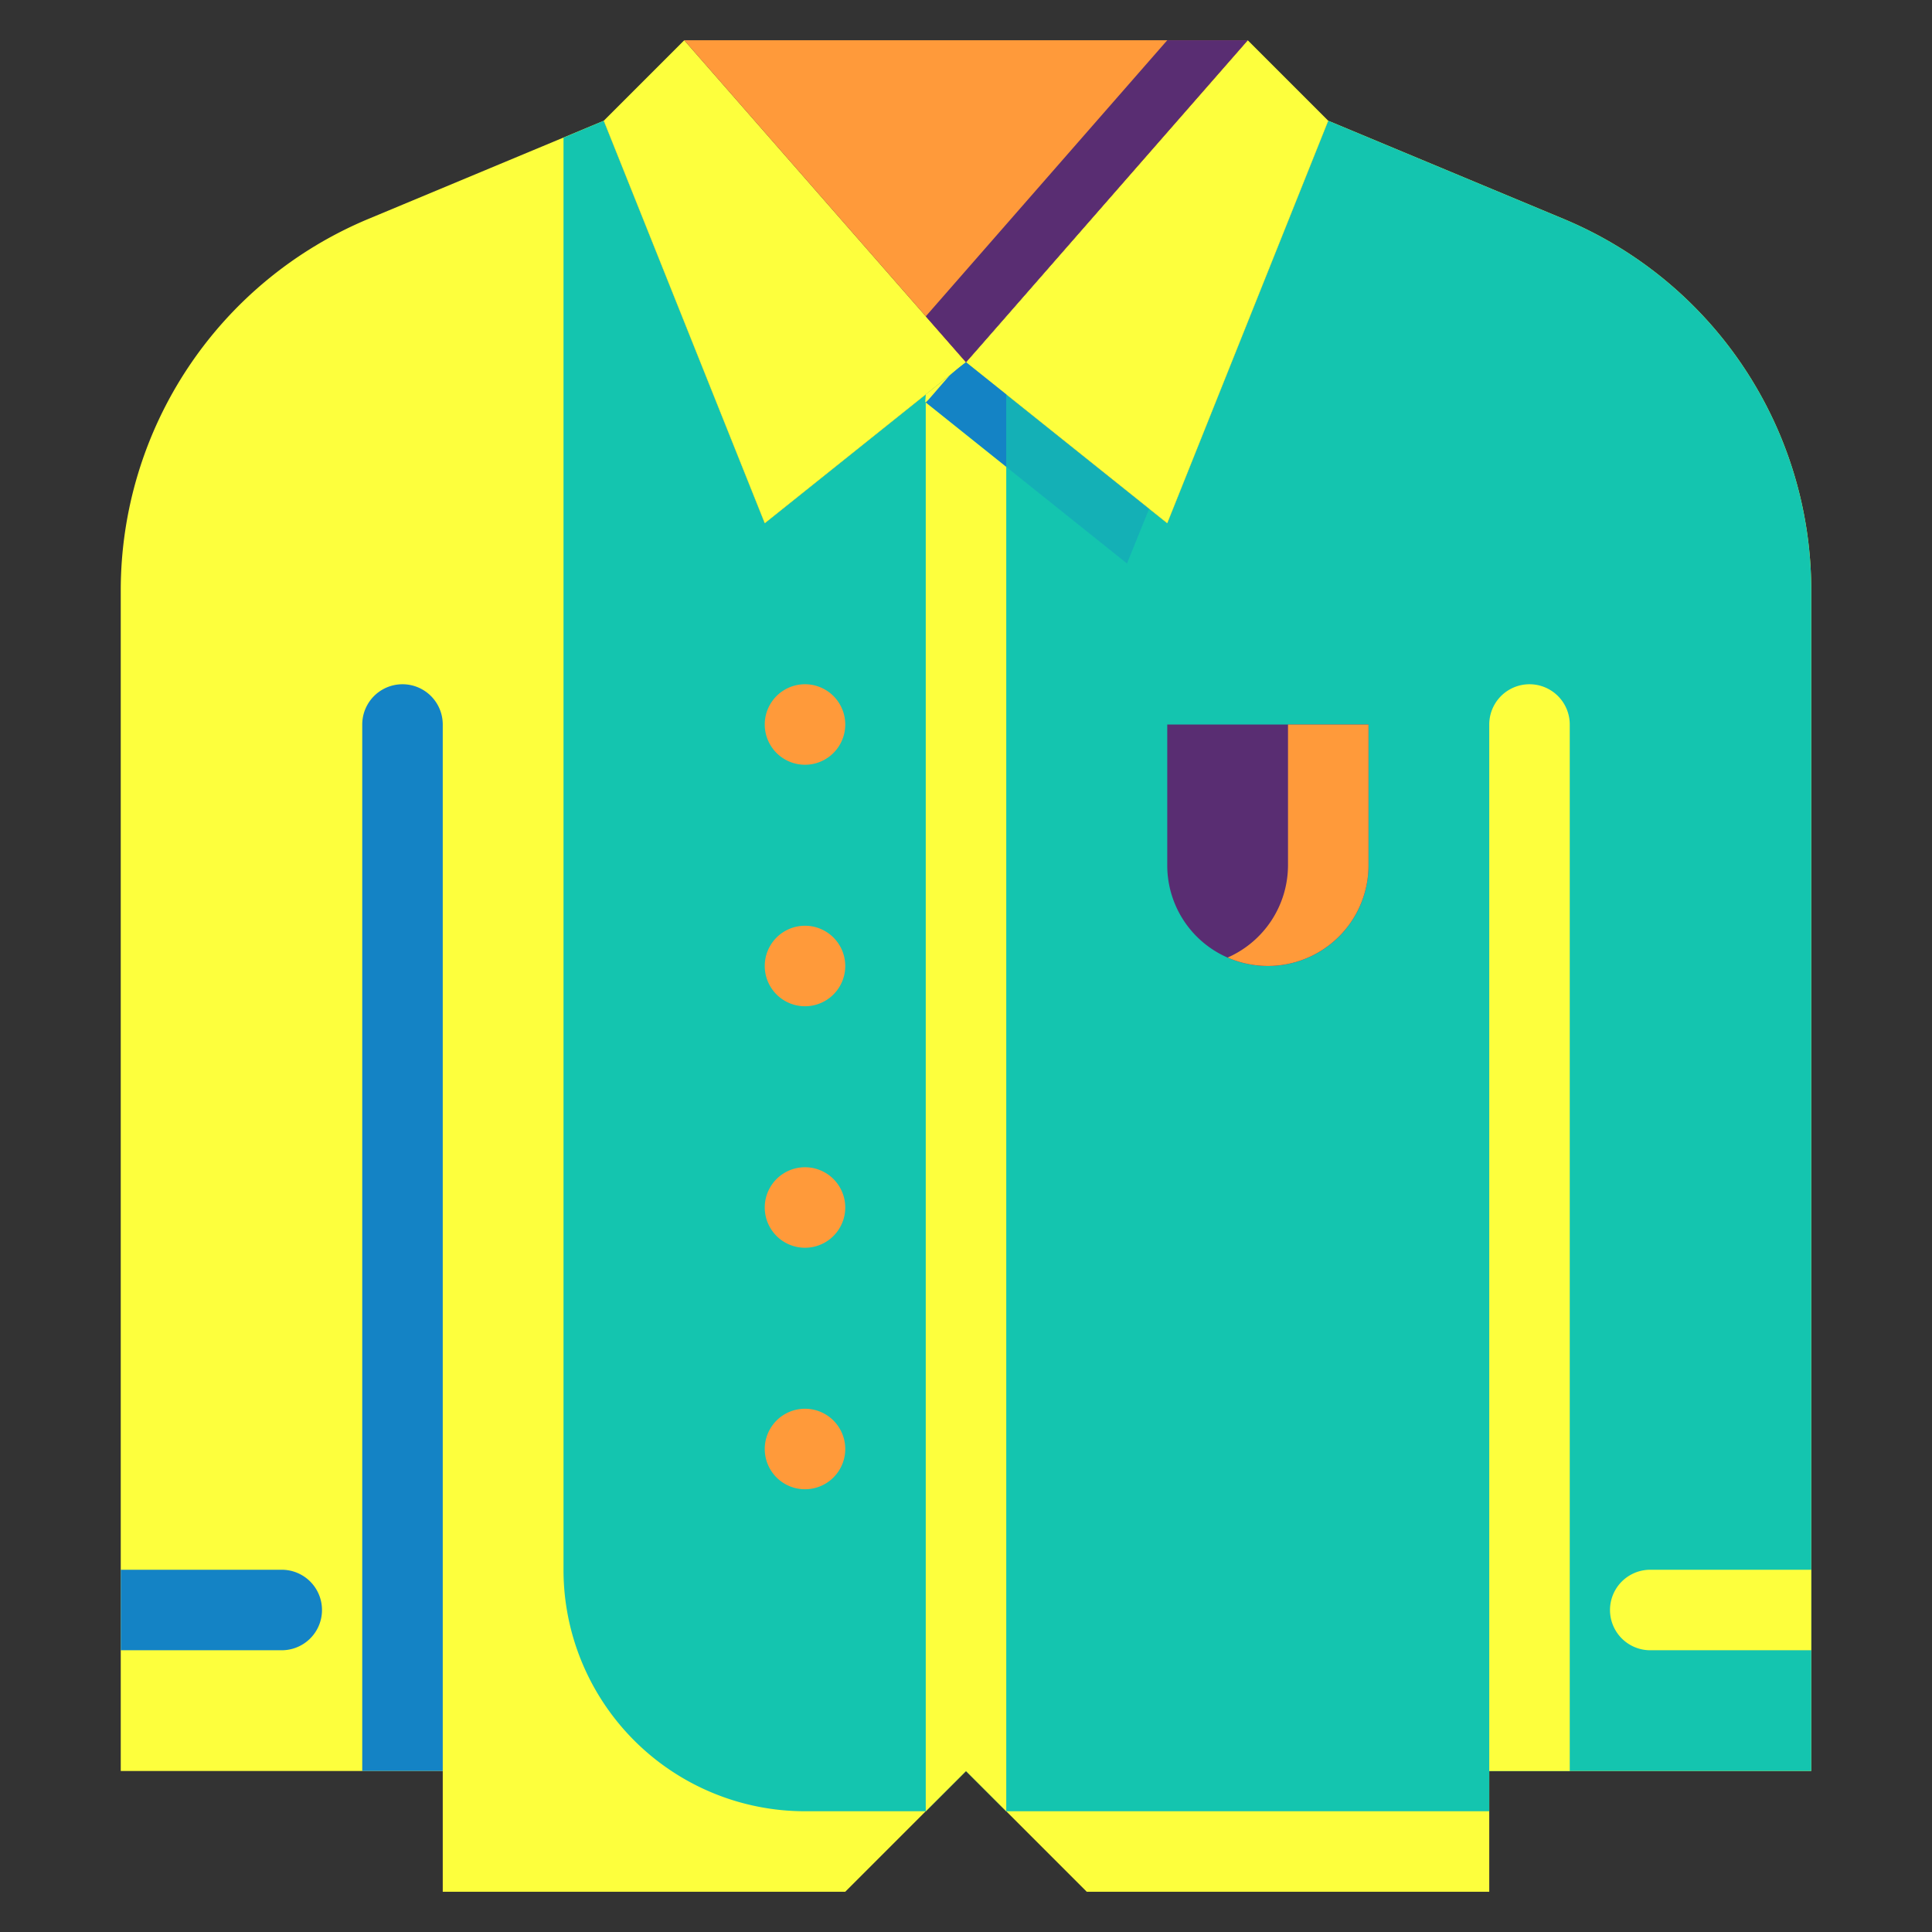 <svg xmlns="http://www.w3.org/2000/svg" viewBox="0 0 48 48" id="Shirt"><rect x="0" y="0" width="48" height="48" fill="#333333" stroke="none"/><path fill="#fdff3d" d="M24 9v35l-3 3H11v-3H3V14.67a10 10 0 0 1 6.15-9.23L15 3l4 10zm21 5.67V44h-8v3H27l-3-3V9l5 4 4-10 5.85 2.44A10 10 0 0 1 45 14.67z" class="color6fabe6 svgShape"></path><path fill="#14c5af" d="M45 14.67V44h-8v1H25l-1-1V9l5 4 4-10 5.85 2.44A10 10 0 0 1 45 14.67zM24 9v35l-1 1h-3a6 6 0 0 1-6-6V3.42L15 3l4 10z" class="color82bcf4 svgShape"></path><path fill="#fdff3d" d="M39 18v26h-2V18a1 1 0 0 1 2 0Z" class="color6fabe6 svgShape"></path><path fill="#1483c5" d="M11 18v26H9V18a1 1 0 0 1 2 0Z" class="color5b9ad8 svgShape"></path><path fill="#fdff3d" d="M45 39v2h-4a1 1 0 0 1 0-2Z" class="color6fabe6 svgShape"></path><path fill="#1483c5" d="M7 41H3v-2h4a1 1 0 0 1 0 2Z" class="color5b9ad8 svgShape"></path><path fill="#fdff3d" d="m33 3-4 10-5-4 7-8Z" class="color6fabe6 svgShape"></path><path fill="#1483c5" d="m25 9.8 3.55 2.84L28 14l-3-2.4V9.8z" opacity=".32" class="color5b9ad8 svgShape"></path><path fill="#1483c5" d="M25 7.86c-1.19 1.36-.86 1-1.41 1.47C31.62.12 32.3-.48 25 7.86Z" class="color5b9ad8 svgShape"></path><path fill="#fdff3d" d="m24 9-5 4-4-10 2-2Z" class="color6fabe6 svgShape"></path><path fill="#ff9a3a" d="m31 1-7 8-7-8h14z" class="color425b72 svgShape"></path><path fill="#592d72" d="m29 1-6 6.86L24 9l7-8h-2z" class="color374f68 svgShape"></path><path fill="#ff9a3a" d="M21 18a1 1 0 0 0-2 0 1 1 0 0 0 2 0zm0 6a1 1 0 0 0-2 0 1 1 0 0 0 2 0zm0 6a1 1 0 0 0-2 0 1 1 0 0 0 2 0zm0 6a1 1 0 0 0-2 0 1 1 0 0 0 2 0z" class="color425b72 svgShape"></path><path fill="#592d72" d="M31.5 24a2.5 2.5 0 0 1-2.5-2.5V18h5v3.5a2.5 2.5 0 0 1-2.5 2.5Z" class="color374f68 svgShape"></path><path fill="#ff9a3a" d="M32 18v3.5a2.51 2.51 0 0 1-1.5 2.29A2.5 2.5 0 0 0 34 21.5V18Z" class="color425b72 svgShape"></path><path fill="#1483c5" d="M25 9.8v1.8L23 10a4.52 4.52 0 0 1 1-1Z" class="color5b9ad8 svgShape"></path><path fill="#fdff3d" d="M23.59 9.33c-.74.84-.59.74-.59.47Z" class="color6fabe6 svgShape"></path><path fill="#fdff3d" d="M25 11.6V45l-1-1-1 1V10l2 1.6z" class="color6fabe6 svgShape"></path></svg>